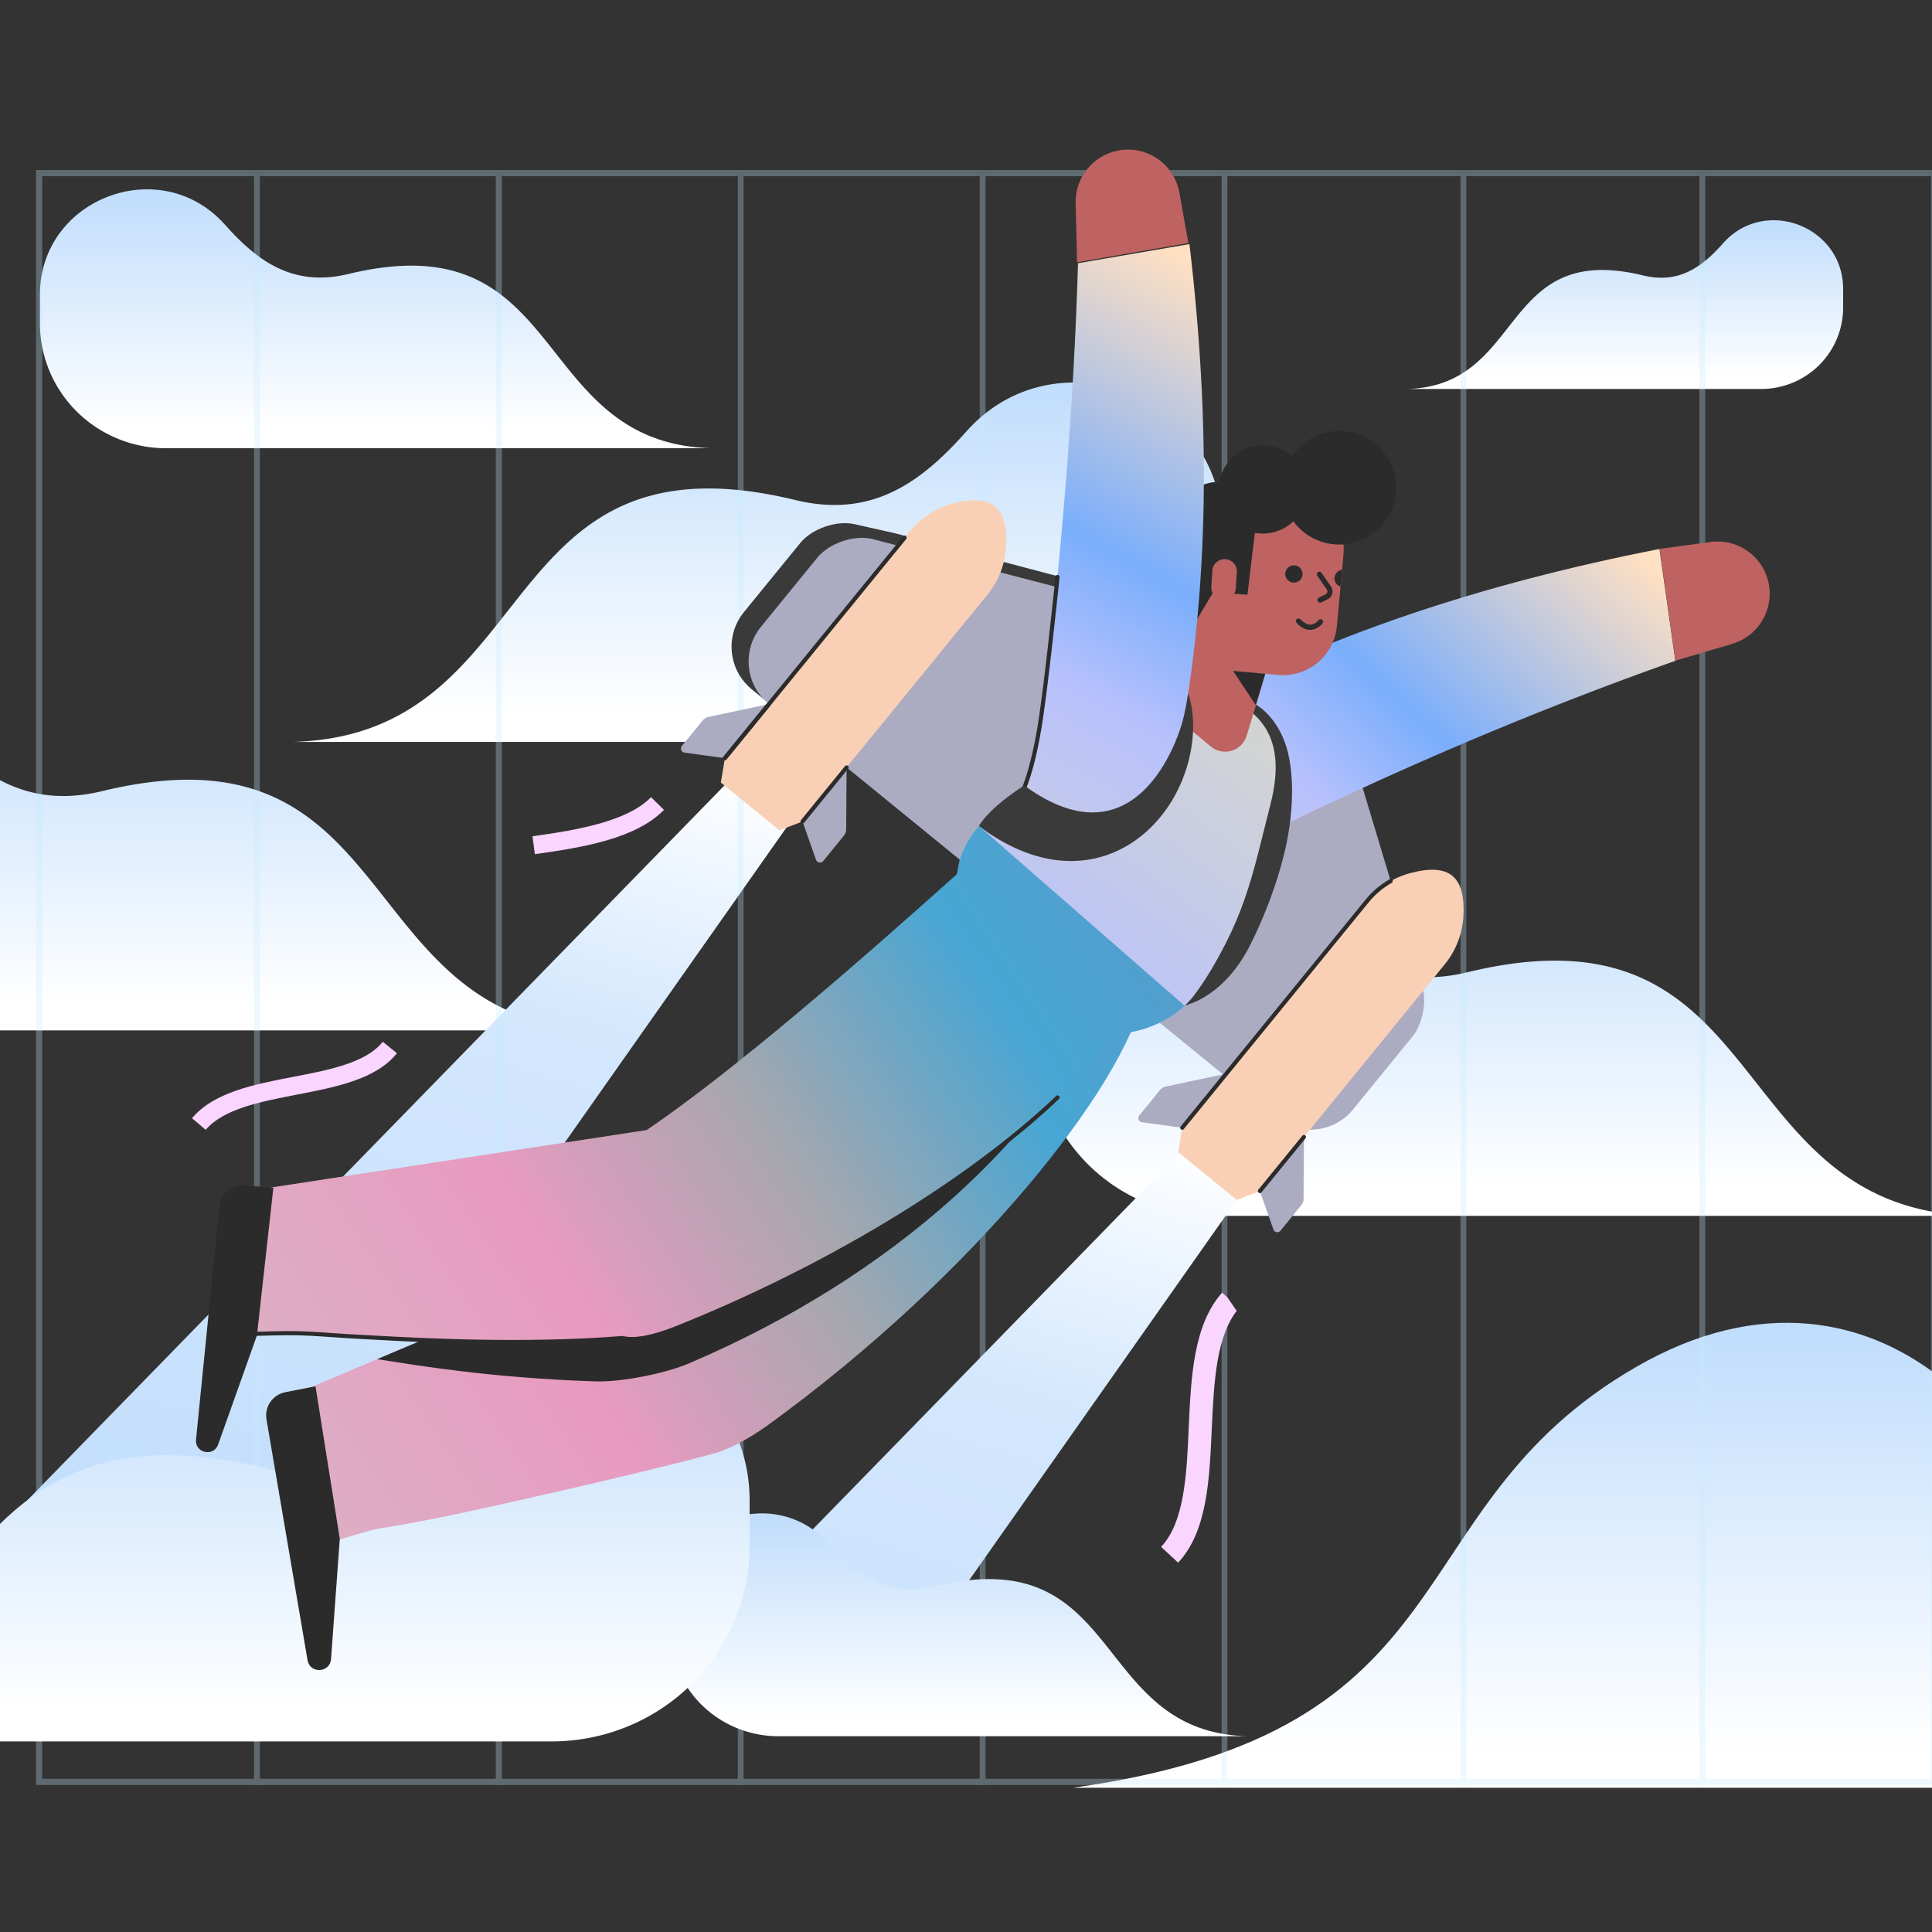 <?xml version="1.0" encoding="UTF-8"?><svg version="1.1" xmlns="http://www.w3.org/2000/svg" xmlns:xlink="http://www.w3.org/1999/xlink" viewBox="0 0 1500 1500" width="1500" height="1500" x="0px" y="0px">
    
    
    <rect x="0" y="0" width="1500" height="1500" fill="#333333" stroke="none"/>
    
    
    <!-- ITEM 0 -->
    <g>
        <defs>
            <clipPath id="clip-path-id-viewbox-item-0">
                <rect x="0.0" y="0.0" width="160.059" height="62.405"/>
            </clipPath>
        </defs>
        <g transform="translate(1431.0 171.0) rotate(0.0 -169.0 65.5) scale(-2.112 2.099)">
            <g clip-path="url(#clip-path-id-viewbox-item-0)" transform="translate(-0.0 -0.0)">
                <defs><linearGradient id="linear-gradient-i0" x1="6010.49" y1="1322.02" x2="6010.49" y2="1264.345" gradientTransform="matrix(1, 0, 0, -1, -5930.46, 1322.378)" gradientUnits="userSpaceOnUse"><stop offset="0" stop-color="#c0ddfc"/><stop offset="0.996" stop-color="#fff"/></linearGradient></defs><title>cloud_4</title><g id="Layer_2-i0" data-name="Layer 2"><g id="Layer_1-2-i0" data-name="Layer 1"><path d="M0,25.4C0,2.2,28.781-8.888,44.126,8.513c7.71,8.737,16.153,15.125,29.442,11.894,52.79-12.922,43.025,40.676,86.491,42H30.1A30.1,30.1,0,0,1,0,32.3Z" fill="url(#linear-gradient-i0)"/></g></g>
            </g>
        </g>
    </g>
    
    <!-- ITEM 1 -->
    <g>
        <defs>
            <clipPath id="clip-path-id-viewbox-item-1">
                <rect x="0.0" y="0.0" width="160.059" height="62.405"/>
            </clipPath>
        </defs>
        <g transform="translate(31.0 147.0) rotate(0.0 260.5 100.5) scale(3.255 3.221)">
            <g clip-path="url(#clip-path-id-viewbox-item-1)" transform="translate(-0.0 -0.0)">
                <defs><linearGradient id="linear-gradient-i1" x1="6010.49" y1="1322.02" x2="6010.49" y2="1264.345" gradientTransform="matrix(1, 0, 0, -1, -5930.46, 1322.378)" gradientUnits="userSpaceOnUse"><stop offset="0" stop-color="#c0ddfc"/><stop offset="0.996" stop-color="#fff"/></linearGradient></defs><title>cloud_4</title><g id="Layer_2-i1" data-name="Layer 2"><g id="Layer_1-2-i1" data-name="Layer 1"><path d="M0,25.4C0,2.2,28.781-8.888,44.126,8.513c7.71,8.737,16.153,15.125,29.442,11.894,52.79-12.922,43.025,40.676,86.491,42H30.1A30.1,30.1,0,0,1,0,32.3Z" fill="url(#linear-gradient-i1)"/></g></g>
            </g>
        </g>
    </g>
    
    <!-- ITEM 2 -->
    <g>
        <defs>
            <clipPath id="clip-path-id-viewbox-item-2">
                <rect x="0.0" y="0.0" width="160.059" height="62.405"/>
            </clipPath>
        </defs>
        <g transform="translate(-249.0 524.0) rotate(0.0 357.0 138.0) scale(4.461 4.423)">
            <g clip-path="url(#clip-path-id-viewbox-item-2)" transform="translate(-0.0 -0.0)">
                <defs><linearGradient id="linear-gradient-i2" x1="6010.49" y1="1322.02" x2="6010.49" y2="1264.345" gradientTransform="matrix(1, 0, 0, -1, -5930.46, 1322.378)" gradientUnits="userSpaceOnUse"><stop offset="0" stop-color="#c0ddfc"/><stop offset="0.996" stop-color="#fff"/></linearGradient></defs><title>cloud_4</title><g id="Layer_2-i2" data-name="Layer 2"><g id="Layer_1-2-i2" data-name="Layer 1"><path d="M0,25.4C0,2.2,28.781-8.888,44.126,8.513c7.71,8.737,16.153,15.125,29.442,11.894,52.79-12.922,43.025,40.676,86.491,42H30.1A30.1,30.1,0,0,1,0,32.3Z" fill="url(#linear-gradient-i2)"/></g></g>
            </g>
        </g>
    </g>
    
    <!-- ITEM 3 -->
    <g>
        <defs>
            <clipPath id="clip-path-id-viewbox-item-3">
                <rect x="0.0" y="0.0" width="160.059" height="62.405"/>
            </clipPath>
        </defs>
        <g transform="translate(805.0 663.0) rotate(0.0 363.5 140.5) scale(4.542 4.503)">
            <g clip-path="url(#clip-path-id-viewbox-item-3)" transform="translate(-0.0 -0.0)">
                <defs><linearGradient id="linear-gradient-i3" x1="6010.49" y1="1322.02" x2="6010.49" y2="1264.345" gradientTransform="matrix(1, 0, 0, -1, -5930.46, 1322.378)" gradientUnits="userSpaceOnUse"><stop offset="0" stop-color="#c0ddfc"/><stop offset="0.996" stop-color="#fff"/></linearGradient></defs><title>cloud_4</title><g id="Layer_2-i3" data-name="Layer 2"><g id="Layer_1-2-i3" data-name="Layer 1"><path d="M0,25.4C0,2.2,28.781-8.888,44.126,8.513c7.71,8.737,16.153,15.125,29.442,11.894,52.79-12.922,43.025,40.676,86.491,42H30.1A30.1,30.1,0,0,1,0,32.3Z" fill="url(#linear-gradient-i3)"/></g></g>
            </g>
        </g>
    </g>
    
    <!-- ITEM 4 -->
    <g>
        <defs>
            <clipPath id="clip-path-id-viewbox-item-4">
                <rect x="0.0" y="0.0" width="160.059" height="62.405"/>
            </clipPath>
        </defs>
        <g transform="translate(949.0 297.0) rotate(0.0 -360.5 139.5) scale(-4.505 4.471)">
            <g clip-path="url(#clip-path-id-viewbox-item-4)" transform="translate(-0.0 -0.0)">
                <defs><linearGradient id="linear-gradient-i4" x1="6010.49" y1="1322.02" x2="6010.49" y2="1264.345" gradientTransform="matrix(1, 0, 0, -1, -5930.46, 1322.378)" gradientUnits="userSpaceOnUse"><stop offset="0" stop-color="#c0ddfc"/><stop offset="0.996" stop-color="#fff"/></linearGradient></defs><title>cloud_4</title><g id="Layer_2-i4" data-name="Layer 2"><g id="Layer_1-2-i4" data-name="Layer 1"><path d="M0,25.4C0,2.2,28.781-8.888,44.126,8.513c7.71,8.737,16.153,15.125,29.442,11.894,52.79-12.922,43.025,40.676,86.491,42H30.1A30.1,30.1,0,0,1,0,32.3Z" fill="url(#linear-gradient-i4)"/></g></g>
            </g>
        </g>
    </g>
    
    <!-- ITEM 5 -->
    <g>
        <defs>
            <clipPath id="clip-path-id-viewbox-item-5">
                <rect x="0.0" y="0.0" width="155.14" height="72.317"/>
            </clipPath>
        </defs>
        <g transform="translate(1611.0 1027.0) rotate(0.0 -389.0 180.5) scale(-5.015 4.992)">
            <g clip-path="url(#clip-path-id-viewbox-item-5)" transform="translate(-0.0 -0.0)">
                <defs><linearGradient id="linear-gradient-i5" x1="3501.941" y1="1680.677" x2="3501.941" y2="1613.886" gradientTransform="translate(3579.511 1681.116) rotate(180)" gradientUnits="userSpaceOnUse"><stop offset="0" stop-color="#c0ddfc"/><stop offset="0.996" stop-color="#fff"/></linearGradient></defs><title>cloud_5</title><g id="Layer_2-i5" data-name="Layer 2"><g id="Layer_1-2-i5" data-name="Layer 1"><path d="M0,54.035C0,20.188,29.883-15.275,67.988,6.9c37.959,22.027,24.45,56.682,87.152,65.419H0Z" fill="url(#linear-gradient-i5)"/></g></g>
            </g>
        </g>
    </g>
    
    <!-- ITEM 6 -->
    <g>
        <defs>
            <clipPath id="clip-path-id-viewbox-item-6">
                <rect x="0.0" y="0.0" width="596.03" height="720.474"/>
            </clipPath>
        </defs>
        <g transform="translate(-12.0 561.0) rotate(6.908 297.0 359.0) scale(0.997 0.997)">
            <g clip-path="url(#clip-path-id-viewbox-item-6)" transform="translate(-0.0 -0.0)">
                
<linearGradient id="SVGID_1_-i6" gradientUnits="userSpaceOnUse" x1="230.047" y1="54.02" x2="369.849" y2="846.877" gradientTransform="matrix(1 0 0 -1 0 815.058)">
	<stop offset="0" style="stop-color:#C0DDFC"/>
	<stop offset="0.711" style="stop-color:#D3E7FD"/>
	<stop offset="0.996" style="stop-color:#FFFFFF"/>
</linearGradient>
<polygon fill="url(#SVGID_1_-i6)" points="596.03,30.674 225.76,720.474 0,720.474 550.303,0 "/>

            </g>
        </g>
    </g>
    
    <!-- ITEM 7 -->
    <g>
        <defs>
            <clipPath id="clip-path-id-viewbox-item-7">
                <rect x="0.0" y="0.0" width="800.0" height="600.0"/>
            </clipPath>
        </defs>
        <g transform="translate(-70.0 132.0) rotate(0.0 836.0 627.0) scale(2.09 2.09)">
            <g clip-path="url(#clip-path-id-viewbox-item-7)" transform="translate(-0.0 -0.0)">
                
<g opacity="0.3">
	<path fill="#C4ECFE" d="M750.814,2.3v595.331H49.191V2.3H750.814 M753.109,0H46.891v599.926h706.218V0z"/>
	<rect x="217.727" fill="#C4ECFE" width="2.147" height="599.926"/>
	<rect x="307.587" fill="#C4ECFE" width="2.147" height="599.926"/>
	<rect x="217.727" fill="#C4ECFE" width="2.147" height="599.926"/>
	<rect x="127.868" fill="#C4ECFE" width="2.147" height="599.926"/>
	<rect x="397.446" fill="#C4ECFE" width="2.147" height="599.926"/>
	<rect x="487.306" fill="#C4ECFE" width="2.147" height="599.926"/>
	<rect x="576.055" fill="#C4ECFE" width="2.147" height="599.926"/>
	<rect x="664.804" fill="#C4ECFE" width="2.147" height="599.926"/>
</g>

            </g>
        </g>
    </g>
    
    <!-- ITEM 8 -->
    <g>
        <defs>
            <clipPath id="clip-path-id-crop-item-8">
                
          <g transform="scale(1.003 1.003)">
          <rect x="0.0" y="0.0" width="593.0" height="409.0"/>
          </g>
        
            </clipPath>
            
            <clipPath id="clip-path-id-viewbox-item-8">
                <rect x="0.0" y="0.0" width="596.03" height="720.474"/>
            </clipPath>
        </defs>
        <g clip-path="url(#clip-path-id-crop-item-8)" transform="translate(337.0 851.0) rotate(6.908 297.0 359.0) scale(0.997 0.997)">
            <g clip-path="url(#clip-path-id-viewbox-item-8)" transform="translate(-0.0 -0.0)">
                
<linearGradient id="SVGID_1_-i8" gradientUnits="userSpaceOnUse" x1="230.047" y1="54.02" x2="369.849" y2="846.877" gradientTransform="matrix(1 0 0 -1 0 815.058)">
	<stop offset="0" style="stop-color:#C0DDFC"/>
	<stop offset="0.711" style="stop-color:#D3E7FD"/>
	<stop offset="0.996" style="stop-color:#FFFFFF"/>
</linearGradient>
<polygon fill="url(#SVGID_1_-i8)" points="596.03,30.674 225.76,720.474 0,720.474 550.303,0 "/>

            </g>
        </g>
    </g>
    
    <!-- ITEM 9 -->
    <g>
        <defs>
            <clipPath id="clip-path-id-viewbox-item-9">
                <rect x="0.0" y="0.0" width="160.059" height="62.405"/>
            </clipPath>
        </defs>
        <g transform="translate(520.0 1175.0) rotate(0.0 224.0 86.5) scale(2.799 2.772)">
            <g clip-path="url(#clip-path-id-viewbox-item-9)" transform="translate(-0.0 -0.0)">
                <defs><linearGradient id="linear-gradient-i9" x1="6010.49" y1="1322.02" x2="6010.49" y2="1264.345" gradientTransform="matrix(1, 0, 0, -1, -5930.46, 1322.378)" gradientUnits="userSpaceOnUse"><stop offset="0" stop-color="#c0ddfc"/><stop offset="0.996" stop-color="#fff"/></linearGradient></defs><title>cloud_4</title><g id="Layer_2-i9" data-name="Layer 2"><g id="Layer_1-2-i9" data-name="Layer 1"><path d="M0,25.4C0,2.2,28.781-8.888,44.126,8.513c7.71,8.737,16.153,15.125,29.442,11.894,52.79-12.922,43.025,40.676,86.491,42H30.1A30.1,30.1,0,0,1,0,32.3Z" fill="url(#linear-gradient-i9)"/></g></g>
            </g>
        </g>
    </g>
    
    <!-- ITEM 10 -->
    <g>
        <defs>
            <clipPath id="clip-path-id-viewbox-item-10">
                <rect x="0.0" y="0.0" width="160.059" height="62.405"/>
            </clipPath>
        </defs>
        <g transform="translate(582.0 1037.0) rotate(0.0 -408.5 157.5) scale(-5.104 5.048)">
            <g clip-path="url(#clip-path-id-viewbox-item-10)" transform="translate(-0.0 -0.0)">
                <defs><linearGradient id="linear-gradient-i10" x1="6010.49" y1="1322.02" x2="6010.49" y2="1264.345" gradientTransform="matrix(1, 0, 0, -1, -5930.46, 1322.378)" gradientUnits="userSpaceOnUse"><stop offset="0" stop-color="#c0ddfc"/><stop offset="0.996" stop-color="#fff"/></linearGradient></defs><title>cloud_4</title><g id="Layer_2-i10" data-name="Layer 2"><g id="Layer_1-2-i10" data-name="Layer 1"><path d="M0,25.4C0,2.2,28.781-8.888,44.126,8.513c7.71,8.737,16.153,15.125,29.442,11.894,52.79-12.922,43.025,40.676,86.491,42H30.1A30.1,30.1,0,0,1,0,32.3Z" fill="url(#linear-gradient-i10)"/></g></g>
            </g>
        </g>
    </g>
    
    <!-- ITEM 11 -->
    <g>
        <defs>
            <clipPath id="clip-path-id-viewbox-item-11">
                <rect x="0.0" y="0.0" width="203.134" height="117.927"/>
            </clipPath>
        </defs>
        <g transform="translate(140.0 637.0) rotate(-63.64 192.5 111.0) scale(1.895 1.883)">
            <g clip-path="url(#clip-path-id-viewbox-item-11)" transform="translate(-0.0 -0.0)">
                <title>object_3</title><g id="Layer_2-i11" data-name="Layer 2"><g id="Layer_1-2-i11" data-name="Layer 1"><path d="M62.924,63.812c-13.4-2.887-23.615-16.434-33.461-29.463C20.358,22.357,10.956,9.92,0,7.181L1.777,0C15.324,3.331,25.54,16.8,35.386,29.833c9.031,11.993,18.433,24.356,29.167,26.651Z" fill="#f9d5ff"/><path d="M200.839,117.927c-15.4-5.034-28.057-22.282-39.753-39.605l6.144-4.146c10.438,15.472,22.727,32.351,35.9,36.644Z" fill="#f9d5ff"/></g></g>
            </g>
        </g>
    </g>
    
    <!-- ITEM 12 -->
    <g>
        <defs>
            <clipPath id="clip-path-id-crop-item-12">
                
          <g transform="scale(0.415 0.417)">
          <rect x="3.0" y="0.0" width="308.0" height="283.0"/>
          </g>
        
            </clipPath>
            
            <clipPath id="clip-path-id-viewbox-item-12">
                <rect x="0.0" y="0.0" width="203.134" height="117.927"/>
            </clipPath>
        </defs>
        <g clip-path="url(#clip-path-id-crop-item-12)" transform="translate(1076.0 1115.0) rotate(-34.61 -244.5 141.5) scale(-2.407 2.4)">
            <g clip-path="url(#clip-path-id-viewbox-item-12)" transform="translate(-0.0 -0.0)">
                <title>object_3</title><g id="Layer_2-i12" data-name="Layer 2"><g id="Layer_1-2-i12" data-name="Layer 1"><path d="M62.924,63.812c-13.4-2.887-23.615-16.434-33.461-29.463C20.358,22.357,10.956,9.92,0,7.181L1.777,0C15.324,3.331,25.54,16.8,35.386,29.833c9.031,11.993,18.433,24.356,29.167,26.651Z" fill="#f9d5ff"/><path d="M200.839,117.927c-15.4-5.034-28.057-22.282-39.753-39.605l6.144-4.146c10.438,15.472,22.727,32.351,35.9,36.644Z" fill="#f9d5ff"/></g></g>
            </g>
        </g>
    </g>
    
    <!-- ITEM 13 -->
    <g>
        <defs>
            <clipPath id="clip-path-id-viewbox-item-13">
                <rect x="0.0" y="0.0" width="580.85" height="513.125"/>
            </clipPath>
        </defs>
        <g transform="translate(522.0 396.0) rotate(5.194 308.5 272.5) scale(1.062 1.062)">
            <g clip-path="url(#clip-path-id-viewbox-item-13)" transform="translate(-0.0 -0.0)">
                
<g>
	<path fill="#3A3A3A" d="M540.17,348.873c-0.6,1.22-1.25,2.35-1.96,3.4l-38.48,57.04c-0.88,1.31-1.84,2.55-2.84,3.73   c-7.37,8.56-17.85,13.35-28.63,13.82c-5.89,0.26-11.87-0.77-17.49-3.18c-2.2-0.94-4.35-2.1-6.42-3.49l-0.15-0.09l-27.79-18.75   l-0.46-0.31l-12.8-8.64l-348.2-234.85l-0.47-0.32l-6.93-4.67c-1.99-1.35-3.83-2.86-5.5-4.49c-13.6-13.21-16.24-34.8-5.29-51.05   l36.52-54.14c7.6-11.28,24.87-19.06,38.35-17.3l11.98,1.58l17.73,2.31L433.27,78.812c3.513,0.594,6.859,1.932,9.813,3.924   l14.246,9.609l-1.648,61.098c0,0,86.86,162.52,87.03,163.04C545.92,326.073,544.801,339.503,540.17,348.873z"/>
	<g>
		<path fill="#ABABC2" d="M551.607,361.81l-38.473,57.038c-10.826,16.05-31.481,21.744-48.704,14.481    c-2.352-0.983-4.636-2.211-6.826-3.687L60.953,162.097c-18.239-12.302-23.097-37.29-10.794-55.529L86.68,52.423    c7.605-11.275,24.865-19.053,38.347-17.294l322.602,53.427c8.607,1.425,15.849,7.235,19.107,15.328l53.189,132.131l29.007,72.036    l6.62,16.456C559.91,335.337,558.139,352.127,551.607,361.81z"/>
		<path fill="#ABABC2" d="M481.954,491.748l-13.527,20.055c-1.309,1.941-4.239,1.701-5.214-0.428l-12.412-27.089l-60.719-40.955    l-18.722-0.856l-11.043-0.504c-2.339-0.107-3.66-2.733-2.35-4.674l13.527-20.055c0.892-1.323,2.21-2.301,3.734-2.773l18.987-5.876    l24.387-7.543l60.719,40.955l3.807,45.242C483.259,488.836,482.846,490.425,481.954,491.748z"/>
		<g>
			<path fill="#ABABC2" d="M124.505,252.938l-13.527,20.055c-1.309,1.941-4.239,1.701-5.215-0.428l-12.412-27.089l-60.719-40.955     l-18.722-0.856l-11.043-0.504c-2.339-0.107-3.66-2.733-2.35-4.674l13.527-20.055c0.892-1.323,2.21-2.301,3.734-2.773     l18.987-5.876l24.387-7.543l60.719,40.955l3.807,45.242C125.81,250.026,125.397,251.615,124.505,252.938z"/>
			<path fill="#F9D0B5" d="M162.238,143.355l50.764-75.261c7.228-10.716,10.854-23.456,10.353-36.372l0,0     C222.226,2.638,209.51-5.939,182.121,3.909l0,0c-12.163,4.373-22.617,12.509-29.845,23.224l-50.764,75.261L32.629,204.516l0,0     l-1.306,18.03l45.802,30.894l16.228-7.964l0,0L162.238,143.355z"/>
			<g>
				<path fill="#2B2B2B" d="M32.628,206.017c-0.289,0-0.58-0.083-0.838-0.256c-0.687-0.463-0.868-1.396-0.404-2.083l116.29-172.407      c0.463-0.688,1.395-0.868,2.082-0.405c0.687,0.463,0.868,1.396,0.404,2.083L33.872,205.356      C33.583,205.786,33.11,206.017,32.628,206.017z"/>
			</g>
			<g>
				<path fill="#2B2B2B" d="M32.631,206.02c-0.289,0-0.58-0.083-0.838-0.256c-0.687-0.463-0.868-1.396-0.404-2.083l28.122-41.696      c0.463-0.688,1.396-0.867,2.082-0.405c0.687,0.463,0.868,1.396,0.404,2.083l-28.122,41.696      C33.586,205.789,33.113,206.02,32.631,206.02z"/>
			</g>
			<g>
				<path fill="#2B2B2B" d="M93.35,246.976c-0.289,0-0.581-0.083-0.838-0.256c-0.687-0.463-0.868-1.396-0.404-2.083l28.52-42.281      c0.463-0.688,1.397-0.867,2.082-0.405c0.687,0.463,0.868,1.396,0.404,2.083l-28.52,42.281      C94.305,246.744,93.831,246.976,93.35,246.976z"/>
			</g>
		</g>
		<path fill="#F9D0B5" d="M519.687,382.165l50.764-75.261c7.228-10.716,10.854-23.456,10.353-36.372l0,0    c-1.128-29.084-13.845-37.661-41.234-27.813l0,0c-12.163,4.373-22.617,12.509-29.845,23.224l-50.764,75.261l-68.882,102.122l0,0    l-1.306,18.03l45.802,30.894l16.229-7.964l0,0L519.687,382.165z"/>
		<g>
			<path fill="#2B2B2B" d="M390.078,444.828c-0.289,0-0.58-0.083-0.838-0.257c-0.687-0.463-0.868-1.396-0.404-2.082l119.646-177.384     c4.351-6.45,9.8-11.965,16.197-16.394c0.678-0.471,1.614-0.303,2.087,0.38c0.472,0.681,0.302,1.615-0.38,2.087     c-6.089,4.215-11.276,9.465-15.418,15.604L391.323,444.167C391.034,444.596,390.56,444.828,390.078,444.828z"/>
		</g>
		<g>
			<path fill="#2B2B2B" d="M450.8,485.786c-0.289,0-0.581-0.083-0.838-0.257c-0.687-0.463-0.868-1.396-0.404-2.082l28.521-42.28     c0.462-0.688,1.397-0.868,2.082-0.404c0.687,0.463,0.868,1.396,0.404,2.082l-28.521,42.28     C451.755,485.554,451.282,485.786,450.8,485.786z"/>
		</g>
	</g>
</g>

            </g>
        </g>
    </g>
    
    <!-- ITEM 14 -->
    <g>
        <defs>
            <clipPath id="clip-path-id-viewbox-item-14">
                <rect x="0.0" y="0.0" width="1077.196" height="1166.512"/>
            </clipPath>
        </defs>
        <g transform="translate(196.0 108.0) rotate(6.141 573.0 620.5) scale(1.064 1.064)">
            <g clip-path="url(#clip-path-id-viewbox-item-14)" transform="translate(-0.0 -0.0)">
                
<g>
	<line fill="none" x1="847.99" y1="575.342" x2="847.989" y2="626.342"/>
	
		<linearGradient id="SVGID_1_-i14" gradientUnits="userSpaceOnUse" x1="-13630.847" y1="4928.505" x2="-13629.347" y2="4640.519" gradientTransform="matrix(-1.375 -1.009 1.011 -1.376 -22789.367 -6750.417)">
		<stop offset="0" style="stop-color:#FFE0C2"/>
		<stop offset="0.401" style="stop-color:#7AAEFC"/>
		<stop offset="0.591" style="stop-color:#B8C1FC"/>
		<stop offset="1" style="stop-color:#D2D4D4"/>
	</linearGradient>
	<path fill="url(#SVGID_1_-i14)" d="M993.494,248.502c-125.402,38.826-237.58,89.499-332.132,155.967   c-0.076,0.051-0.152,0.103-0.228,0.156c-24.062,16.605-30.13,49.55-13.554,73.583c16.576,24.034,49.52,30.058,73.583,13.452   c97.916-62.333,195.436-116.698,292.574-163.266L993.494,248.502z"/>
	<path id="SVGID_8_-i0_11_-i14" fill="#BE6361" d="M726.889,369.621c21.702-0.411,38.982-18.331,38.601-40.026l-0.765-51.201   c-0.513-30.68-25.79-55.108-56.478-54.582l0,0c-30.688,0.554-55.158,25.859-54.672,56.539l0.834,55.832   c0.307,19.178,16.104,34.457,35.286,34.131l37.041-0.692C726.787,369.622,726.838,369.622,726.889,369.621z"/>
	<path fill="#BE6361" d="M1013.779,328.271l39.818-16.556c17.447-7.227,27.004-26.115,22.482-44.43   c-5.049-20.449-25.73-32.912-46.188-27.835l-36.235,8.976L1013.779,328.271z"/>
	<path fill="#3A3A3A" d="M712.031,595.627c-3.965,4.987-8.485,9.524-13.607,13.417c-19.147,14.555-47.421,16.827-70.21,9.368   c-0.585-0.191-1.176-0.394-1.775-0.601c-15.641-5.967-30.617-10.841-45.367-18.715c-23.894-12.755-42.523-37.162-45.374-64.034   c-1.635-15.406,1.379-32.323,12.392-43.829c4.955-5.177,10.643-9.718,15.013-15.372c8.919-11.541,7.367-24.278,11.146-37.286   c2.563-8.822,5.799-17.476,9.919-25.715c8.971-17.937,24.635-38.317,47.888-35.301c13.156,1.677,15.242,3.238,46.382,7.237   c13.326,1.712,30.177,3.993,41.169,12.086c10.906,8.029,18.055,20.308,21.776,32.905c6.322,21.402,6.57,47.335,3.632,69.177   c-3.071,22.822-9.251,46.662-17.344,68.328C723.899,577.399,718.763,587.161,712.031,595.627z"/>
	
		<linearGradient id="SVGID_2_-i14" gradientUnits="userSpaceOnUse" x1="-558.597" y1="-2996.656" x2="-555.569" y2="-3578.124" gradientTransform="matrix(0.866 0.5 -0.5 0.866 -616.33 3783.935)">
		<stop offset="0" style="stop-color:#FFE0C2"/>
		<stop offset="0.401" style="stop-color:#7AAEFC"/>
		<stop offset="0.591" style="stop-color:#B8C1FC"/>
		<stop offset="1" style="stop-color:#D2D4D4"/>
	</linearGradient>
	<path fill="url(#SVGID_2_-i14)" d="M684.658,616.963c-4.761,5.521-10.438,10.236-16.639,14.13c-9.143,5.742-19.425,9.687-30.075,11.469   c-11.838,1.98-24.045,1.196-35.536-2.269c-2.255-0.68-4.481-1.459-6.67-2.331c-0.573-0.227-1.15-0.468-1.736-0.713l-35.608-16.425   c-0.901-0.381-1.782-0.774-2.662-1.19c-0.653-0.308-1.307-0.616-1.946-0.95c-0.209-0.098-0.404-0.199-0.595-0.309l-0.026-0.015   c-0.501-0.254-0.986-0.512-1.476-0.783l-0.026-0.015c-1.947-1.066-3.837-2.215-5.672-3.436c-1.366-0.915-2.694-1.855-3.977-2.851   c-0.433-0.33-0.851-0.665-1.279-1.004c-0.428-0.339-0.841-0.682-1.255-1.025c-0.423-0.348-0.832-0.699-1.24-1.051   c-0.4-0.347-0.804-0.707-1.208-1.067c-0.794-0.724-1.57-1.461-2.34-2.206c-0.381-0.381-0.757-0.749-1.132-1.139   c-1.491-1.519-2.924-3.097-4.286-4.715c-0.338-0.415-0.681-0.821-1.01-1.23c-0.997-1.234-1.956-2.492-2.884-3.766   c-0.616-0.852-1.214-1.717-1.798-2.586c-0.292-0.434-0.57-0.872-0.858-1.315c-1.706-2.625-3.245-5.338-4.627-8.086   c-0.012-0.018-0.011-0.042-0.029-0.051c-0.448-0.904-0.886-1.805-1.319-2.736c-7.848-16.967-9.904-35.325-5.644-49.285   l-1.094-0.505c1.932-10.905,6.22-19.653,11.348-26.877c11.885-16.786,28.221-25.38,29.83-33.688   c0.183-0.876,0.394-1.724,0.633-2.556c1.535-5.28,2.982-10.565,3.928-15.884c1.076-6.064,26.59-82.395,68.994-75.001   c13.184,2.266,15.129,4.035,46.332,9.43c40.505,7.104,68.222,23.857,60.109,79.368c-1.742,11.921-3.25,23.873-4.988,35.794   c-1.66,11.382-3.56,22.736-6.146,33.948c-2.731,11.845-6.241,23.5-10.599,34.849c-5.141,13.387-11.072,26.836-18.39,39.189   C689.188,611.241,687.037,614.203,684.658,616.963z"/>
	<path fill="#BE6361" d="M689.298,429.252c8.907,1.745,17.551-4.063,19.309-12.97l19.704-105.192l-57.519-13.84l-29.648,101.477   l42.153,28.042C685.111,427.987,687.152,428.833,689.298,429.252z"/>
	<polygon fill="#2B2B2B" points="712.841,393.322 693.683,370.252 717.222,369.819  "/>
	
		<ellipse transform="matrix(0.766 -0.643 0.643 0.766 -12.102 492.653)" fill="#2B2B2B" cx="670.753" cy="262.952" rx="28.571" ry="28.532"/>
	
		<ellipse transform="matrix(0.766 -0.643 0.643 0.766 12.042 505.959)" fill="#2B2B2B" cx="701.104" cy="236.436" rx="32.239" ry="32.195"/>
	
		<ellipse transform="matrix(0.766 -0.643 0.643 0.766 29.691 539.89)" fill="#2B2B2B" cx="756.389" cy="229.164" rx="41.467" ry="41.41"/>
	<polygon fill="#2B2B2B" points="688.263,254.214 653.418,282.063 652.748,359.119 672.958,314.992 698.149,313.821    698.725,265.951  "/>
	<path fill="#BE6361" d="M671.301,310.823l-0.498-11.638c-0.002-0.038-0.003-0.076-0.006-0.113   c-0.215-4.911,3.596-9.069,8.506-9.289l0,0c0.034-0.002,0.071-0.004,0.105-0.006c4.912-0.225,9.069,3.572,9.287,8.483l0.498,11.638   c0.002,0.034,0.004,0.068,0.005,0.103c0.218,4.91-3.586,9.072-8.497,9.297l0,0C675.764,319.548,671.56,315.758,671.301,310.823z"/>
	<path fill="#BE6361" d="M548.575,85.968l-5.64-42.716c-2.495-18.702,9.066-36.437,27.194-41.718   c20.239-5.895,41.406,5.722,47.275,25.948l10.408,35.815L548.575,85.968z"/>
	<g>
		<path fill="#2B2B2B" d="M764.86,288.296l0.133,12.361c-2.466-0.51-4.39-2.433-4.9-4.898    C759.426,292.399,761.528,289.107,764.86,288.296z"/>
		
			<ellipse transform="matrix(0.766 -0.643 0.643 0.766 -19.021 538.453)" fill="#2B2B2B" cx="730.213" cy="295.357" rx="6.322" ry="6.313"/>
		<path fill="#2B2B2B" d="M747.134,334.358c-3.614,0.63-7.366-0.644-11.162-3.975c-0.786-0.69-0.862-1.886-0.171-2.673    c0.691-0.787,1.888-0.864,2.674-0.175c2.971,2.472,5.631,3.46,8.007,3.09c2.141-0.544,3.987-1.907,5.138-3.791l0,0    c0.525-0.894,1.677-1.193,2.571-0.67c0.895,0.523,1.191,1.675,0.666,2.57c-1.684,2.755-4.367,4.753-7.488,5.575L747.134,334.358z"/>
		<path fill="#2B2B2B" d="M758.171,301.455c1.08,1.274,1.613,2.924,1.484,4.591c-0.1,1.685-0.893,3.253-2.193,4.334l-5.242,3.296    c-0.17,0.141-0.375,0.228-0.594,0.254c-0.821,0.159-1.647-0.249-2.018-0.992c-0.019-0.029-0.038-0.057-0.054-0.089    c-0.502-0.874-0.199-1.991,0.676-2.494l4.906-3.098c0.973-0.895,1.059-2.401,0.194-3.396l-8.012-9.284l0,0    c-0.664-0.787-0.564-1.965,0.225-2.629c0.789-0.666,1.965-0.567,2.63,0.221"/>
	</g>
	
		<linearGradient id="SVGID_3_-i14" gradientUnits="userSpaceOnUse" x1="-6805.471" y1="3877.863" x2="-6803.859" y2="3568.355" gradientTransform="matrix(1.564 0.682 0.684 -1.565 8666.154 10806.206)">
		<stop offset="0" style="stop-color:#FFE0C2"/>
		<stop offset="0.401" style="stop-color:#7AAEFC"/>
		<stop offset="0.591" style="stop-color:#B8C1FC"/>
		<stop offset="1" style="stop-color:#D2D4D4"/>
	</linearGradient>
	<path fill="url(#SVGID_3_-i14)" d="M628.695,63.977c29.297,127.846,41.698,250.209,31.58,365.264c-0.006,0.091-0.014,0.183-0.02,0.276   c-2.307,29.124-28.136,71.044-56.676,77.299c-19.296,4.229-52.707-14.057-48.881-46.736c1.545-13.195,2.821-26.421,3.203-39.7   c3.155-109.612-0.819-235.285-8.543-333.813L628.695,63.977z"/>
	<g>
		<path fill="#2B2B2B" d="M545.517,484.998c-0.401,0-0.802-0.161-1.098-0.478c-0.564-0.606-0.531-1.556,0.075-2.12    c5.69-5.299,10.586-30.639,11.906-61.624c1.21-28.386,1.128-79.625,1.084-105.004c-0.001-0.828,0.669-1.501,1.497-1.502    c0.001,0,0.002,0,0.003,0c0.827,0,1.499,0.67,1.5,1.498c0.044,25.402,0.126,76.684-1.086,105.137    c-1.395,32.715-6.442,57.715-12.859,63.691C546.251,484.865,545.883,484.998,545.517,484.998z"/>
	</g>
	<path fill="#3A3A3A" d="M662.847,390.045c0,0,5.479,10.428,6.499,27.443c4.061,67.749-58.81,138.35-147.988,85.144   c0,0,4.754-12.796,29.706-32.975c92.489,53.398,109.642-57.486,109.642-57.486S662.149,405.106,662.847,390.045z"/>
	
		<linearGradient id="SVGID_4_-i14" gradientUnits="userSpaceOnUse" x1="-374.211" y1="-95.53" x2="1179.127" y2="1197.637" gradientTransform="matrix(1 0 0 -1 0 1347.267)">
		<stop offset="0" style="stop-color:#BFE7D1"/>
		<stop offset="0.409" style="stop-color:#E89AC0"/>
		<stop offset="0.499" style="stop-color:#A7A7AE"/>
		<stop offset="0.599" style="stop-color:#47A6D3"/>
		<stop offset="1" style="stop-color:#9774AC"/>
	</linearGradient>
	<path fill="url(#SVGID_4_-i14)" d="M653.992,612.894c-7.61,67.06-98.77,214.36-239.97,341.8c-13.97,12.23-26.543,20.199-35.847,23.796   c-65.082,25.159-168.143,59.654-188.263,66.074c-10.72,3.43-21.44,6.85-32.38,9.89c-5.41,1.57-10.82,3.13-16.34,4.61   c-3.71,0.93-17.36,6.62-25.59,10.11c-3.79,1.61-6.43,2.75-6.43,2.75l-26.46-111.26l13.35-7.42l30.34-16.85l213.81-118.8   c16.72-23.47,36.59-53.52,57.38-86.51c38.91-61.69,81.05-133.65,111.79-192.08L653.992,612.894z"/>
	<path fill="#2B2B2B" d="M607.322,664.814c-29.33,61.18-105.02,166.72-254.6,250.44c-15.24,8.54-46.55,18.78-66.49,20.25   c-76.84,5.65-130.15,2.25-159.83,0.89l213.81-118.8c16.72-23.47,36.59-53.52,57.38-86.51   C483.522,691.344,596.312,655.264,607.322,664.814z"/>
	
		<linearGradient id="SVGID_5_-i14" gradientUnits="userSpaceOnUse" x1="-386.73" y1="-6.082" x2="1129.805" y2="1266.443" gradientTransform="matrix(1 0 0 -1 0 1347.267)">
		<stop offset="0" style="stop-color:#BFE7D1"/>
		<stop offset="0.409" style="stop-color:#E89AC0"/>
		<stop offset="0.499" style="stop-color:#A7A7AE"/>
		<stop offset="0.599" style="stop-color:#47A6D3"/>
		<stop offset="1" style="stop-color:#9774AC"/>
	</linearGradient>
	<path fill="url(#SVGID_5_-i14)" d="M684.683,616.985L521.362,502.632c-5.128,7.223-9.416,15.971-11.348,26.877   c-0.404,3.06-0.676,6.305-0.796,9.67c-63.748,70.869-145.83,159.605-205.122,209.936L36.11,820.096l-1.585,107.621   c0,0,26.922-4.345,32.18-4.33c5.376-0.073,10.677-0.249,15.977-0.427c10.676-0.249,21.249-0.892,31.818-1.535   c19.845-1.209,108.932-4.416,188.117-19.497c9.312,1.174,21.538-2.745,37.108-10.67c151.317-79.935,265.094-186.993,294.424-248.17   C655.345,640.587,673.632,629.726,684.683,616.985z"/>
	<g>
		<path fill="#2B2B2B" d="M34.523,929.217c-0.741,0-1.387-0.55-1.485-1.305c-0.107-0.821,0.471-1.575,1.292-1.683    c2.267-0.297,4.533-0.602,6.8-0.907c10.834-1.457,22.036-2.963,33.167-3.593c6.342-0.357,12.787-0.603,19.021-0.84    c6.918-0.263,14.07-0.535,21.092-0.962c2.26-0.138,5.416-0.302,9.353-0.505c29.673-1.538,108.494-5.622,178.575-18.969    c0.155-0.029,0.311-0.034,0.468-0.015c8.522,1.077,20.031-2.269,36.239-10.519c104.501-55.204,201.512-129.048,259.482-197.522    c0.532-0.633,1.48-0.714,2.113-0.176c0.633,0.535,0.711,1.481,0.176,2.113c-26.688,31.525-63.343,65.705-106,98.845    c-46.955,36.479-100.343,70.853-154.391,99.403c-16.642,8.471-28.641,11.92-37.757,10.861    c-70.224,13.349-149.056,17.435-178.752,18.973c-3.925,0.204-7.071,0.367-9.325,0.504c-7.056,0.43-14.226,0.702-21.159,0.966    c-6.22,0.236-12.651,0.48-18.965,0.838c-11.016,0.622-22.16,2.121-32.937,3.57c-2.271,0.306-4.54,0.61-6.81,0.908    C34.654,929.213,34.588,929.217,34.523,929.217z"/>
	</g>
	<path fill="#2B2B2B" d="M17.711,1010.763l19.646-82.286l0.373-108.381l-21.704,0.664C7.055,821.051-0.047,828.425,0,837.401   l1.278,171.482C1.356,1018.694,15.434,1020.306,17.711,1010.763z"/>
	<path fill="#2B2B2B" d="M116.374,1157.55l-3.044-87.944L83.797,960.859l-21.536,6.698c-8.896,2.785-13.968,12.151-11.445,21.136   l48.6,171.543C102.202,1170.045,116.734,1167.751,116.374,1157.55z"/>
</g>

            </g>
        </g>
    </g>
    
</svg>